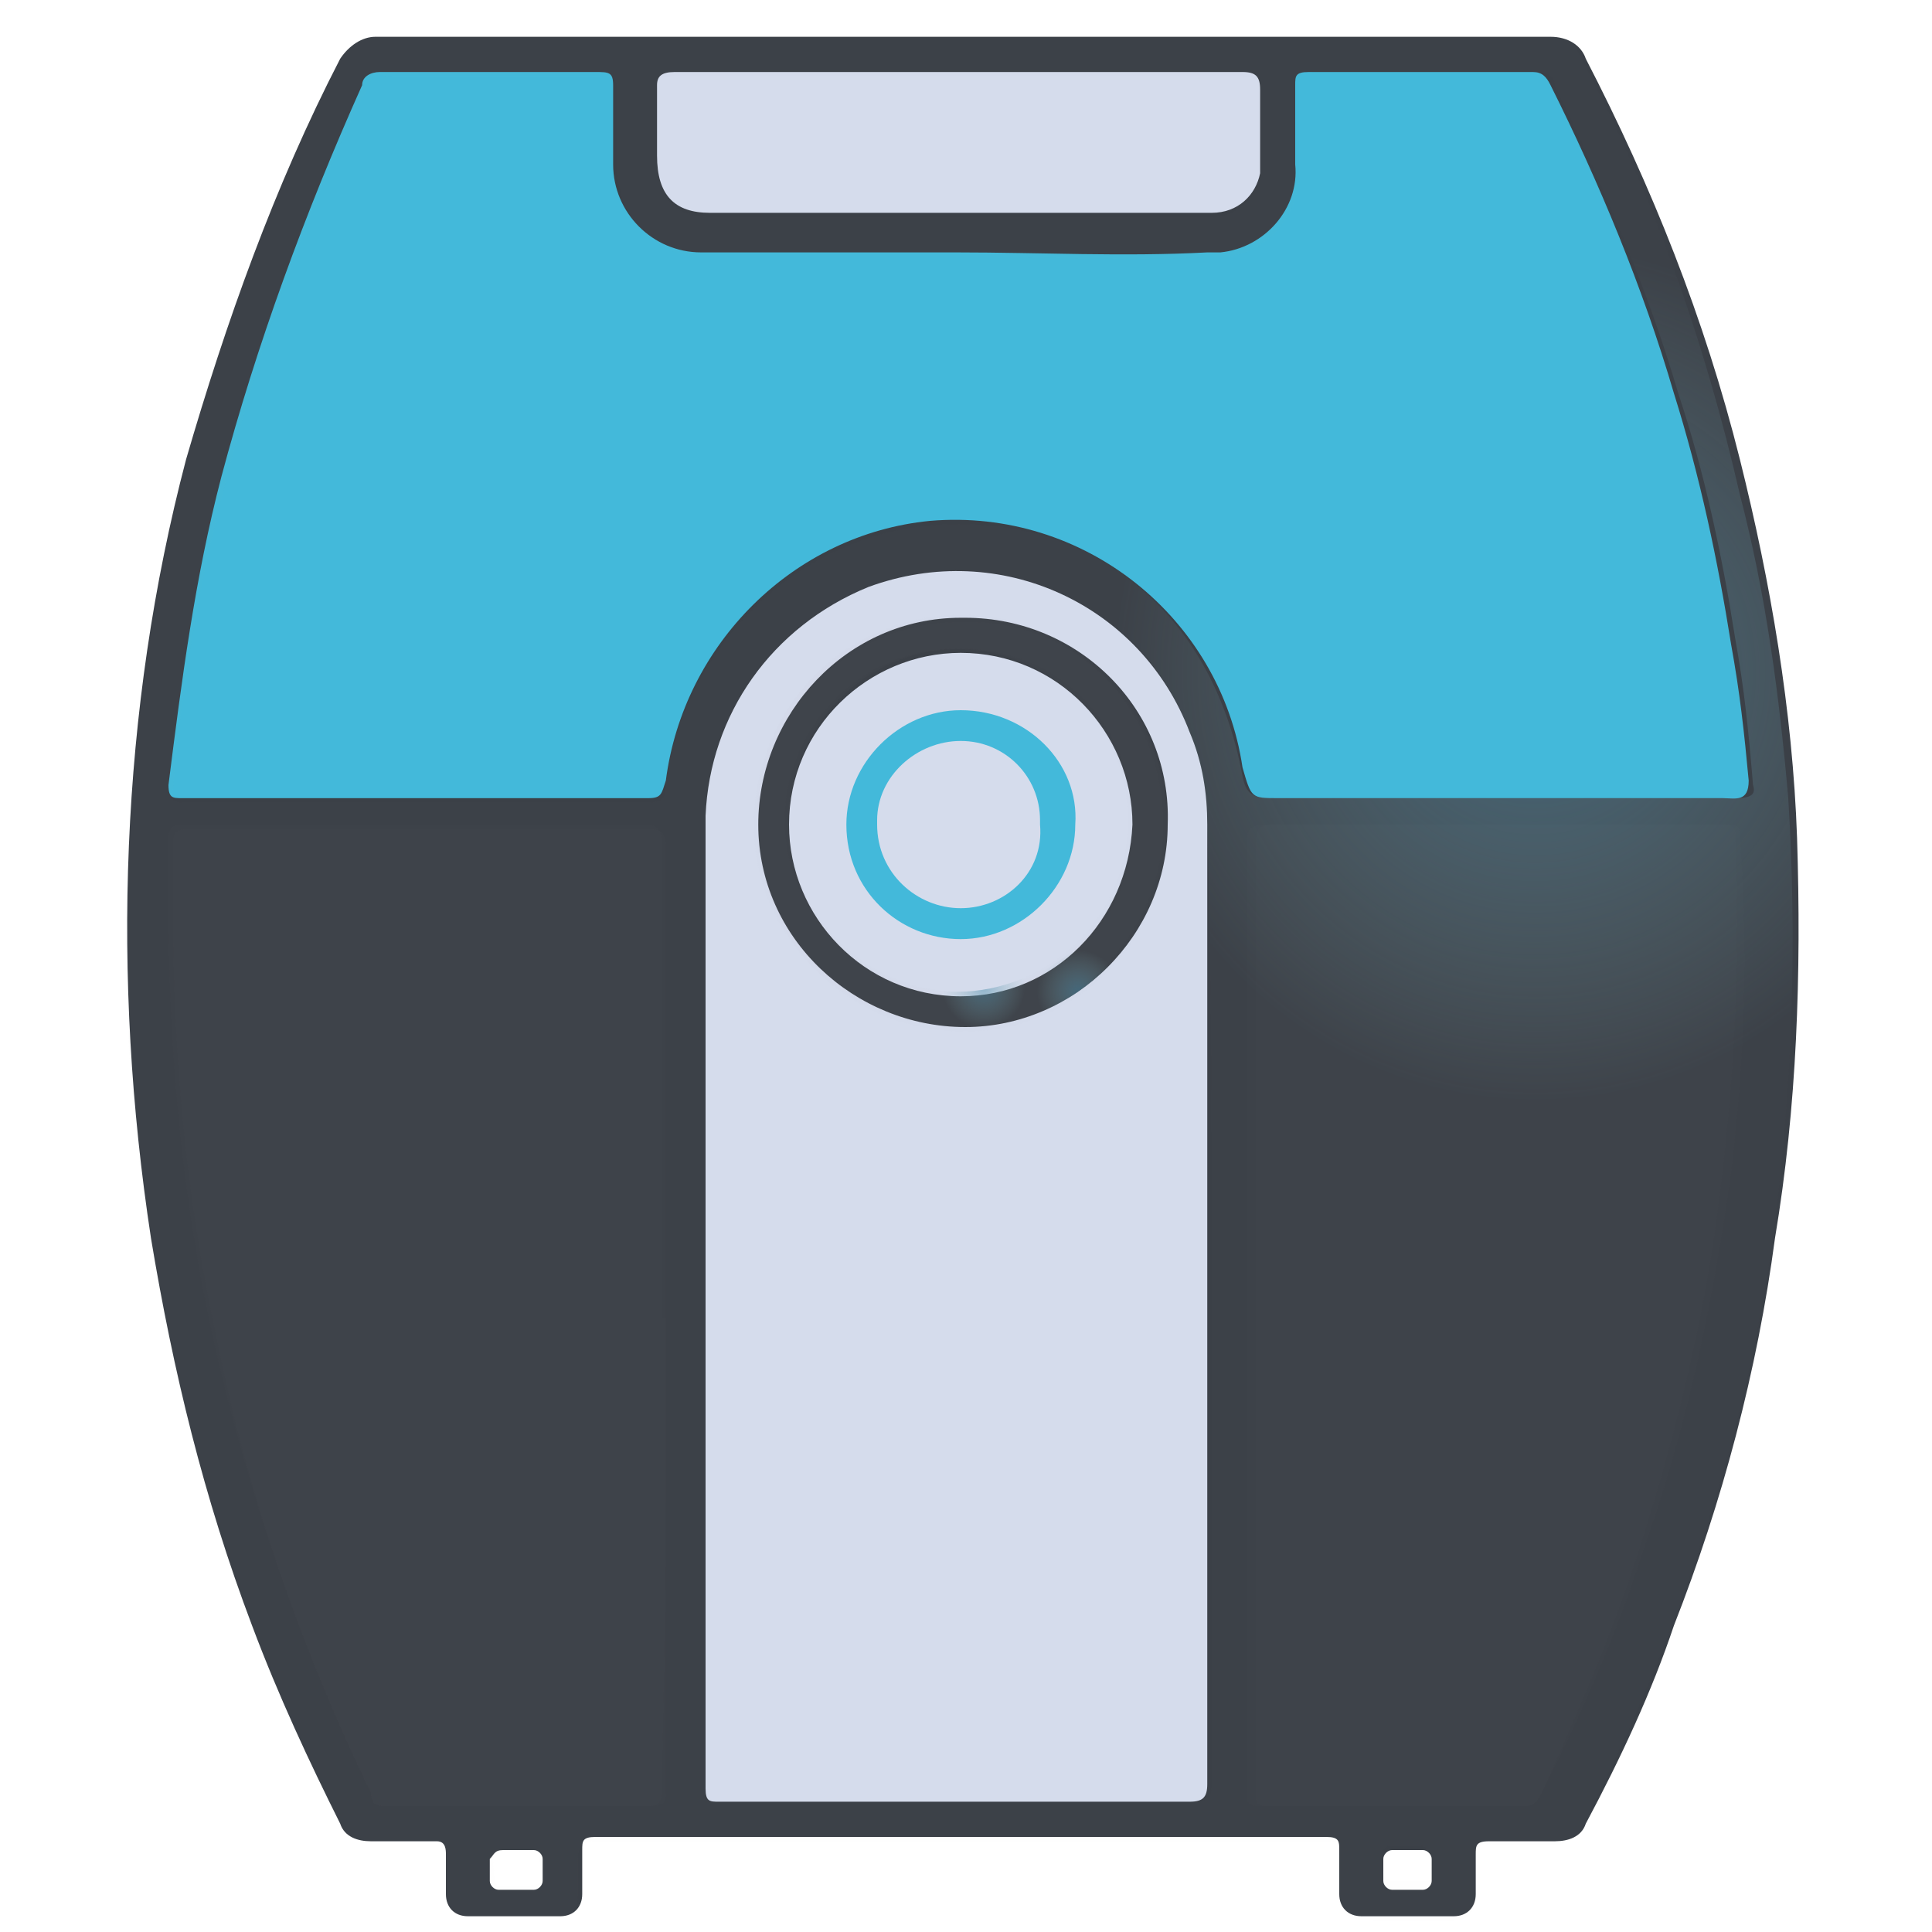 <?xml version="1.0" encoding="UTF-8"?>
<!DOCTYPE svg PUBLIC "-//W3C//DTD SVG 1.1//EN" "http://www.w3.org/Graphics/SVG/1.1/DTD/svg11.dtd">
<!-- Creator: CorelDRAW -->
<svg xmlns="http://www.w3.org/2000/svg" xml:space="preserve" width="125px" height="125px" version="1.1" style="shape-rendering:geometricPrecision; text-rendering:geometricPrecision; image-rendering:optimizeQuality; fill-rule:evenodd; clip-rule:evenodd"
viewBox="0 0 125 125"
 xmlns:xlink="http://www.w3.org/1999/xlink"
 xmlns:xodm="http://www.corel.com/coreldraw/odm/2003">
 <defs>
  <style type="text/css">
   <![CDATA[
    .fil0 {fill:none}
    .fil1 {fill:#080808}
    .fil2 {fill:#3B4047}
    .fil4 {fill:#43B9DA}
    .fil3 {fill:#D5DCEC}
    .fil11 {fill:url(#id0)}
    .fil13 {fill:url(#id1)}
    .fil12 {fill:url(#id2)}
    .fil5 {fill:url(#id3)}
    .fil7 {fill:url(#id4)}
    .fil8 {fill:url(#id5)}
    .fil6 {fill:url(#id6)}
    .fil9 {fill:url(#id7)}
    .fil10 {fill:url(#id8)}
   ]]>
  </style>
  <radialGradient id="id0" gradientUnits="userSpaceOnUse" gradientTransform="matrix(-1.31501E+000 1.071 -1.07177E+000 -1.29733E+000 207 69)" cx="62.21" cy="58.96" r="2.76" fx="62.21" fy="58.96">
   <stop offset="0" style="stop-opacity:0.502; stop-color:#488BAA"/>
   <stop offset="1" style="stop-opacity:0.012; stop-color:#88B1B7"/>
  </radialGradient>
  <radialGradient id="id1" gradientUnits="userSpaceOnUse" gradientTransform="matrix(1.436 -0 -0 1.448 -28 -10)" xlink:href="#id0" cx="64.58" cy="22.24" r="0.9" fx="64.58" fy="22.24">
  </radialGradient>
  <radialGradient id="id2" gradientUnits="userSpaceOnUse" gradientTransform="matrix(1.429 -0 -0 1.429 2 -9)" xlink:href="#id0" cx="-4.76" cy="22.03" r="0.89" fx="-4.76" fy="22.03">
  </radialGradient>
  <radialGradient id="id3" gradientUnits="userSpaceOnUse" gradientTransform="matrix(1.436 -0 -0 1.436 2 -65)" xlink:href="#id0" cx="-4.87" cy="148.61" r="0.9" fx="-4.87" fy="148.61">
  </radialGradient>
  <radialGradient id="id4" gradientUnits="userSpaceOnUse" gradientTransform="matrix(1.897 -0 -0 1.929 -90 -41)" xlink:href="#id0" cx="99.8" cy="43.82" r="14.36" fx="99.8" fy="43.82">
  </radialGradient>
  <radialGradient id="id5" gradientUnits="userSpaceOnUse" gradientTransform="matrix(1.508 -0 -0 1.508 -35 -36)" xlink:href="#id0" cx="69.19" cy="70.18" r="1.31" fx="69.19" fy="70.18">
  </radialGradient>
  <radialGradient id="id6" gradientUnits="userSpaceOnUse" gradientTransform="matrix(1.39 -0 -0 1.398 -26 -59)" xlink:href="#id0" cx="65.98" cy="148.61" r="0.9" fx="65.98" fy="148.61">
  </radialGradient>
  <radialGradient id="id7" gradientUnits="userSpaceOnUse" gradientTransform="matrix(1.523 -0 -0 1.523 -36 -33)" xlink:href="#id0" cx="69.45" cy="63.8" r="1.75" fx="69.45" fy="63.8">
  </radialGradient>
  <radialGradient id="id8" gradientUnits="userSpaceOnUse" gradientTransform="matrix(1.153 -0 -0 1.153 -10 -10)" xlink:href="#id0" cx="63.87" cy="64.07" r="2.31" fx="63.87" fy="64.07">
  </radialGradient>
 </defs>
 <g id="Layer_x0020_1">
  <g id="_105553356212416">
   <path class="fil0" d="M82.66 51.64l28.77 0c0.85,0 1.14,0 1.14,-0.85 -0.29,-3.13 -0.57,-5.98 -1.14,-9.4 -0.86,-5.41 -2,-10.82 -3.71,-15.95 -1.99,-6.83 -4.84,-13.66 -7.97,-19.93 -0.28,-0.57 -0.57,-0.85 -1.14,-0.85l-13.95 0c-0.86,0 -0.86,0.28 -0.86,0.85l0 5.13c0.29,2.84 -1.99,5.41 -4.84,5.69 -0.28,0 -0.56,0 -0.85,0 -5.41,0.29 -10.82,0 -16.23,0l-16.52 0c-3.13,0 -5.69,-2.56 -5.69,-5.69 0,0 0,0 0,0l0 -5.13c0,-0.85 -0.29,-0.85 -1.14,-0.85l-13.96 0c-0.56,0 -1.14,0.28 -1.14,0.85 -3.7,8.26 -6.83,16.8 -9.11,25.35 -1.71,6.54 -2.56,13.1 -3.42,19.93 0,0.85 0.29,0.85 0.86,0.85l30.19 0c0.85,0 0.85,-0.28 1.13,-1.14 1.14,-8.82 8.26,-15.94 17.09,-16.8 9.97,-0.85 18.79,6.27 20.22,15.95 0.57,1.99 0.57,1.99 2.28,1.99l0 0 0 0 -0.01 0z"/>
   <path class="fil0" d="M42.23 54.21l-30.19 0c-0.57,0 -1.13,0 -1.13,0.85 0,1.42 -0.29,3.13 -0.29,4.27 0,9.12 0.85,18.23 2.85,27.34 2.28,9.97 5.69,19.65 10.25,28.76 0.28,0.57 0.57,0.86 1.14,0.86l17.08 0c0.86,0 1.14,-0.29 1.14,-1.14 0,-9.97 0,-19.65 0,-29.9l0 -29.91c0,-0.85 -0.28,-1.13 -0.85,-1.13l0 0 0 0z"/>
   <path class="fil0" d="M45.93 13.77l32.47 0c1.7,0 2.84,-1.14 3.13,-2.56 0,0 0,-0.29 0,-0.29l0 -5.12c0,-0.86 -0.29,-1.14 -1.14,-1.14l-36.74 0c-0.85,0 -1.14,0.28 -1.14,0.85l0 4.56c0,2.56 1.14,3.7 3.42,3.7l0 0z"/>
   <path class="fil0" d="M112 54.21l-29.9 0c-0.86,0 -0.86,0.28 -0.86,1.13 -0.28,9.97 -0.28,19.94 -0.28,30.19l0 30.19c0,0.57 0.28,0.85 0.85,0.85l17.09 0c0.57,0 1.14,-0.28 1.14,-0.85 2.56,-5.13 4.55,-10.25 6.54,-15.38 2.57,-7.69 4.56,-15.95 5.7,-24.21 0.86,-7.12 1.14,-14.23 0.86,-21.07 -0.29,-0.57 -0.57,-0.85 -1.14,-0.85l0 0 0 0z"/>
   <path class="fil1" d="M101.74 3.23c-0.28,-0.57 -0.56,-0.85 -1.14,-0.85 0.58,0 0.86,0.28 1.14,0.85z"/>
   <path class="fil2" d="M62.16 2.38l-37.87 0c-0.86,0 -1.71,0.57 -2.28,1.42 -4.27,8.26 -7.4,17.09 -9.97,25.92 -4.27,16.23 -4.84,33.6 -2.27,50.4 1.42,8.55 3.41,16.8 6.54,25.06 1.71,4.56 3.71,8.83 5.7,12.81 0.28,0.86 1.14,1.14 1.99,1.14l4.27 0c0.58,0 0.58,0.57 0.58,0.86l0 2.56c0,0.86 0.56,1.43 1.42,1.43l5.98 0c0.85,0 1.42,-0.57 1.42,-1.43l0 -2.85c0,-0.57 0,-0.85 0.86,-0.85l47.27 0c0.85,0 0.85,0.28 0.85,0.85l0 2.85c0,0.86 0.57,1.43 1.43,1.43l5.98 0c0.85,0 1.42,-0.57 1.42,-1.43l0 -2.56c0,-0.57 0,-0.86 0.86,-0.86l4.26 0c0.86,0 1.72,-0.28 2,-1.14 2.28,-4.27 4.27,-8.54 5.7,-12.81 3.13,-7.97 5.4,-16.51 6.54,-25.06 1.43,-8.54 1.71,-17.09 1.43,-25.91 -0.29,-8.26 -1.71,-16.52 -3.7,-24.49 -2.28,-9.12 -5.7,-17.66 -9.97,-25.92 -0.28,-0.85 -1.14,-1.42 -2.28,-1.42l-38.16 0 0 0zm29.9 117.32l-1.99 0c-0.29,0 -0.57,0.29 -0.57,0.57l0 1.43c0,0.28 0.28,0.57 0.57,0.57l0 0 1.99 0c0.29,0 0.57,-0.29 0.57,-0.57 0,0 0,0 0,0l0 -1.43c0,-0.28 -0.28,-0.57 -0.57,-0.57 0,0 0,0 0,0zm-59.51 0l1.99 0c0.29,0 0.57,0.29 0.57,0.57l0 1.43c0,0.28 -0.28,0.57 -0.57,0.57 0,0 0,0 0,0l-2.28 0c-0.29,0 -0.57,-0.29 -0.57,-0.57l0 0 0 -1.43c0.29,-0.28 0.29,-0.57 0.86,-0.57l0 0z"/>
   <path class="fil3" d="M56.18 37.98c-6.26,2.56 -10.25,8.25 -10.53,14.8l0 62.94c0,0.85 0.28,0.85 0.85,0.85l30.47 0c0.85,0 1.14,-0.28 1.14,-1.14 0,-10.54 0,-21.36 0,-31.89l0 -30.19c0,-1.99 -0.29,-3.99 -1.14,-5.98 -3.13,-8.25 -12.25,-12.53 -20.79,-9.39l0 0 0 0z"/>
   <path class="fil3" d="M45.93 13.77l32.47 0c1.7,0 2.84,-1.14 3.13,-2.56 0,0 0,-0.29 0,-0.29l0 -5.12c0,-0.86 -0.29,-1.14 -1.14,-1.14l-36.74 0c-0.85,0 -1.14,0.28 -1.14,0.85l0 4.56c0,2.56 1.14,3.7 3.42,3.7l0 0z"/>
   <path class="fil4" d="M82.66 51.64l28.77 0c0.85,0 1.71,0.29 1.71,-1.14 -0.29,-3.13 -0.57,-5.69 -1.14,-8.82 -0.86,-5.42 -2,-10.82 -3.7,-16.24 -2,-6.83 -4.84,-13.66 -7.98,-19.93 -0.28,-0.57 -0.57,-0.85 -1.14,-0.85l-14.52 0c-0.86,0 -0.86,0.28 -0.86,0.85l0 5.13c0.29,2.84 -1.99,5.41 -4.84,5.69 -0.28,0 -0.56,0 -0.85,0 -5.41,0.29 -10.82,0 -16.23,0l-16.52 0c-3.13,0 -5.69,-2.56 -5.69,-5.69 0,0 0,0 0,0l0 -5.13c0,-0.85 -0.29,-0.85 -1.14,-0.85l-13.96 0c-0.56,0 -1.14,0.28 -1.14,0.85 -3.7,8.26 -6.83,16.8 -9.11,25.35 -1.71,6.54 -2.56,13.1 -3.42,19.93 0,0.85 0.29,0.85 0.86,0.85l30.19 0c0.85,0 0.85,-0.28 1.13,-1.14 1.14,-8.82 8.26,-15.94 17.09,-16.8 9.97,-0.85 18.79,6.27 20.22,15.95 0.57,1.99 0.57,1.99 2.28,1.99l0 0 0 0 -0.01 0z"/>
   <path class="fil2" d="M62.16 39.97c-7.4,0 -13.1,6.26 -13.1,13.38 0,7.41 6.27,13.1 13.39,13.1 7.12,0 13.1,-5.98 13.1,-13.1 0.28,-7.4 -5.7,-13.38 -13.1,-13.38 0,0 -0.29,0 -0.29,0zm0 24.49c-6.26,0 -11.11,-5.13 -11.11,-11.11 0,-6.26 5.13,-11.11 11.11,-11.11 6.27,0 11.11,5.13 11.11,11.11 0,0 0,0 0,0 -0.29,6.27 -5.13,11.11 -11.11,11.11z"/>
   <path class="fil4" d="M62.16 45.95c-3.98,0 -7.4,3.41 -7.4,7.4 0,4.27 3.42,7.41 7.4,7.41 0,0 0,0 0,0 3.99,0 7.41,-3.42 7.41,-7.41 0.28,-3.99 -3.14,-7.4 -7.41,-7.4 0,0 0,0 0,0zm0 12.81c-2.85,0 -5.41,-2.28 -5.41,-5.41 0,0 0,0 0,-0.28 0,-2.85 2.56,-5.13 5.41,-5.13 2.85,0 5.13,2.28 5.13,5.13 0,0 0,0.28 0,0.28 0.28,3.13 -2.28,5.41 -5.13,5.41l0 0z"/>
   <path class="fil5" d="M43.08 85.25c0,10.25 0,20.5 -0.28,30.47 0,0.85 0,1.14 -1.14,1.14l-16.52 0c-0.57,0 -1.14,0 -1.14,-0.86 -4.55,-9.4 -7.97,-19.36 -10.25,-29.61 -1.99,-9.12 -2.85,-18.52 -2.85,-27.91 0,-1.43 0,-2.85 0,-4.27 0,-0.86 0.57,-0.86 1.14,-0.86l29.62 0c0.85,0 1.14,0.29 1.14,1.14l0 30.76 0.28 0 0 0z"/>
   <path class="fil6" d="M111.43 75.85c-0.86,8.26 -2.85,16.52 -5.41,24.49 -1.71,5.41 -3.99,10.53 -6.27,15.66 -0.28,0.57 -0.57,0.86 -1.14,0.86l-16.51 0c-0.86,0 -0.86,-0.29 -0.86,-0.86l0 -30.75c0,-10.26 0,-20.51 0,-30.76 0,-0.85 0.29,-1.14 1.14,-1.14l29.05 0c0.85,0 0.85,0.29 0.85,0.86 0.29,7.4 0,14.52 -0.85,21.64z"/>
   <path class="fil7" d="M115.7 51.64c-0.57,-6.55 -1.42,-13.1 -3.13,-19.64 -2.28,-9.97 -5.7,-19.66 -10.54,-28.77 -0.29,-0.57 -0.85,-0.85 -1.14,-0.85 0,0 -0.57,0 -0.85,0l-33.89 0 -2.56 0 -3.42 0 -35.88 0c-0.86,0 -1.71,0.57 -2.28,1.42 -4.27,8.26 -7.4,17.09 -9.97,25.92 -1.99,7.97 -3.13,16.23 -3.7,24.49 -0.57,8.54 0,17.37 1.43,25.91 1.42,8.55 3.41,17.09 6.54,25.06 1.71,4.56 3.71,8.83 5.7,12.81 0.28,0.86 1.14,1.14 1.99,1.14l4.27 0c0.58,0 0.58,0.57 0.58,0.86l0 2.56c0.28,1.14 0.28,1.43 1.7,1.43l5.41 0c1.14,0 1.43,-0.57 1.43,-1.43 0,-0.85 0,-1.42 0,-2.28 0,-0.85 0.28,-1.14 1.14,-1.14l46.98 0c1.43,0 1.14,0 1.14,1.43l0 2.28c0,1.14 0.86,1.42 2.28,1.42 1.43,0 3.42,0 5.13,0 1.14,0 1.42,-0.85 1.42,-1.71l0 -2.28c0,-0.85 0.28,-1.14 1.42,-0.85l3.14 0c0.56,0 0.85,0 1.42,-0.29 0.86,-0.57 1.42,-1.14 1.42,-1.99 5.98,-11.96 10.26,-24.77 11.96,-38.16 1.14,-9.11 1.43,-18.22 0.86,-27.34l0 0 0 0zm-73.19 -45.84c0,-0.86 0.29,-0.86 1.14,-0.86l36.74 0c0.85,0 1.14,0.29 1.14,1.14l0 4.84c0,1.71 -1.43,3.14 -3.13,3.14 0,0 -0.29,0 -0.29,0l-31.9 0c-2.28,0 -3.41,-0.86 -3.7,-3.14 0,-1.99 0,-3.7 0,-5.12l0 0 0 0zm-7.4 115.61c0,0.29 -0.28,0.57 -0.86,0.57l-1.99 0c-0.29,0 -0.29,-0.57 -0.29,-0.85 0,-0.29 -0.28,-1.43 0.29,-1.43l1.71 0c0.28,0 0.86,0 0.86,0.29l0.28 1.42zm43.29 -37.87c0,10.53 0,21.35 0,31.89 0,0.86 -0.29,1.14 -1.14,1.14l-30.76 0c-0.57,0 -0.85,0 -0.85,-0.85l0 -62.94c0.28,-6.55 4.27,-12.53 10.53,-14.8 8.26,-3.14 17.66,0.85 20.79,9.39 0.85,1.99 1.14,3.99 1.14,5.98 0.29,9.97 0.29,20.22 0.29,30.19l0 0 0 0zm-18.23 -49.55c-8.83,0.85 -15.95,7.97 -17.09,16.8 0,0.85 -0.28,1.14 -1.14,1.14l-29.9 0c-0.57,0 -1.13,0 -0.85,-0.86 0.57,-6.83 1.71,-13.38 3.42,-19.93 2.28,-8.83 5.12,-17.66 9.39,-25.91 0.29,-0.57 0.57,-0.29 1.43,-0.29l13.1 0c0.85,0 1.42,0 1.42,0.86l0 5.12c0,3.14 2.56,5.7 5.41,5.7 0.29,0 0.29,0 0.57,0l16.52 0c5.69,0 10.53,0.28 15.95,0 2.84,0.28 5.4,-2 5.69,-5.13 0,-0.29 0,-0.57 0,-0.85l0 -5.13c0,-0.57 0,-0.85 0.85,-0.85l14.53 0c0.57,0 1.13,0.28 1.13,0.85 3.14,6.55 5.98,13.1 7.98,19.93 1.71,5.13 2.85,10.54 3.7,15.95 0.57,3.13 0.86,5.98 1.14,9.4 0.29,0.85 -0.57,0.85 -1.42,0.85l-29.05 0c-1.71,0 -2.28,0 -2.56,-1.42 -1.99,-10.82 -9.97,-17.09 -20.22,-16.23l0 0 0 0zm32.46 86.85c0,0.29 0,0.86 -0.28,0.86l-2.28 0c-0.29,0 -0.57,-0.29 -0.57,-0.86 0,-1.71 -0.28,-0.85 0.28,-1.42l2 0c0.28,0 0.57,0 0.57,0.57l0.28 0.85 0 0z"/>
   <path class="fil8" d="M62.16 40.25c-7.4,0 -13.1,5.98 -13.1,13.39 0,7.4 5.98,13.1 13.39,13.1 7.12,0 13.1,-5.98 13.1,-13.1 0,-7.41 -5.7,-13.39 -12.82,-13.39 -0.28,0 -0.28,0 -0.57,0zm0 24.21c-5.98,0 -11.11,-4.84 -11.11,-11.11 0,-6.26 4.85,-11.11 11.11,-11.11 5.98,0 11.11,4.85 11.11,11.11 0,0 0,0 0,0.29 0,5.98 -5.13,10.82 -11.11,10.82 0,0 0,0 0,0z"/>
   <path class="fil9" d="M62.16 39.97c-7.4,0 -13.1,5.98 -13.1,13.38 0,7.41 5.98,13.1 13.39,13.1 7.12,0 13.1,-5.98 13.1,-13.1 0,-7.4 -5.7,-13.38 -12.82,-13.38 -0.28,0 -0.57,0 -0.57,0zm0 24.2c-5.98,0 -11.11,-4.84 -11.11,-11.1 0,-5.98 4.85,-11.11 11.11,-11.11 6.27,0 11.11,4.84 11.11,11.11 0,0 0,0 0,0 0,6.26 -5.13,11.1 -11.11,11.1 0,0 0,0 0,0z"/>
   <path class="fil10" d="M61.88 39.97c-7.41,0 -13.1,5.98 -13.1,13.38 0,7.41 5.98,13.1 13.38,13.1 7.12,0 13.1,-5.98 13.1,-13.1 0,-7.4 -5.69,-13.38 -12.81,-13.38 -0.29,0 -0.29,0 -0.57,0zm0 24.2c-5.98,0 -11.11,-4.84 -11.11,-11.1 0,-5.98 4.84,-11.11 11.11,-11.11 5.98,0 11.1,4.84 11.1,11.11 0,0 0,0 0,0 0,6.26 -5.12,11.1 -11.1,11.1 0,0 0,0 0,0z"/>
   <path class="fil11" d="M70.7 63.32c5.7,-4.84 6.27,-13.1 1.72,-18.8 -4.85,-5.69 -13.11,-6.26 -18.8,-1.7 -5.41,4.55 -6.27,12.81 -1.71,18.51 4.56,5.69 12.82,6.83 18.79,2.27 -0.28,0 0,0 0,-0.28zm-15.66 -18.8c4.84,-3.98 11.68,-3.13 15.66,1.71 3.99,4.84 3.14,11.68 -1.7,15.67 -4.84,3.98 -11.68,3.13 -15.67,-1.71 0,0 0,0 0,0 -3.7,-4.85 -2.84,-11.97 1.71,-15.67z"/>
   <path class="fil12" d="M43.08 85.25c0,10.25 0,20.22 0,30.47 0,0.85 0,1.14 -1.14,1.14l-16.8 0c-0.57,0 -1.14,0 -1.14,-0.86 -4.55,-9.4 -7.97,-19.36 -9.96,-29.33 -2,-9.11 -2.85,-18.51 -2.85,-27.91 0,-1.42 0,-2.84 0,-4.27 0,-0.85 0.57,-0.85 1.14,-0.85l29.61 0c0.86,0 1.14,0.28 1.14,1.14l0 30.47 0 0z"/>
   <path class="fil13" d="M112 75.85c-1.14,8.26 -2.85,16.52 -5.7,24.49 -1.71,5.41 -3.98,10.53 -6.55,15.66 -0.28,0.57 -0.57,0.86 -1.14,0.86l-17.08 0c-0.86,0 -0.86,-0.29 -0.86,-0.86l0 -30.75c0,-10.26 0,-20.51 0,-30.76 0,-0.85 0.29,-1.14 1.14,-1.14l29.9 0c0.86,0 0.86,0.29 0.86,0.86 0.57,7.4 0.28,14.52 -0.57,21.64z"/>
  </g>
 </g>
</svg>
